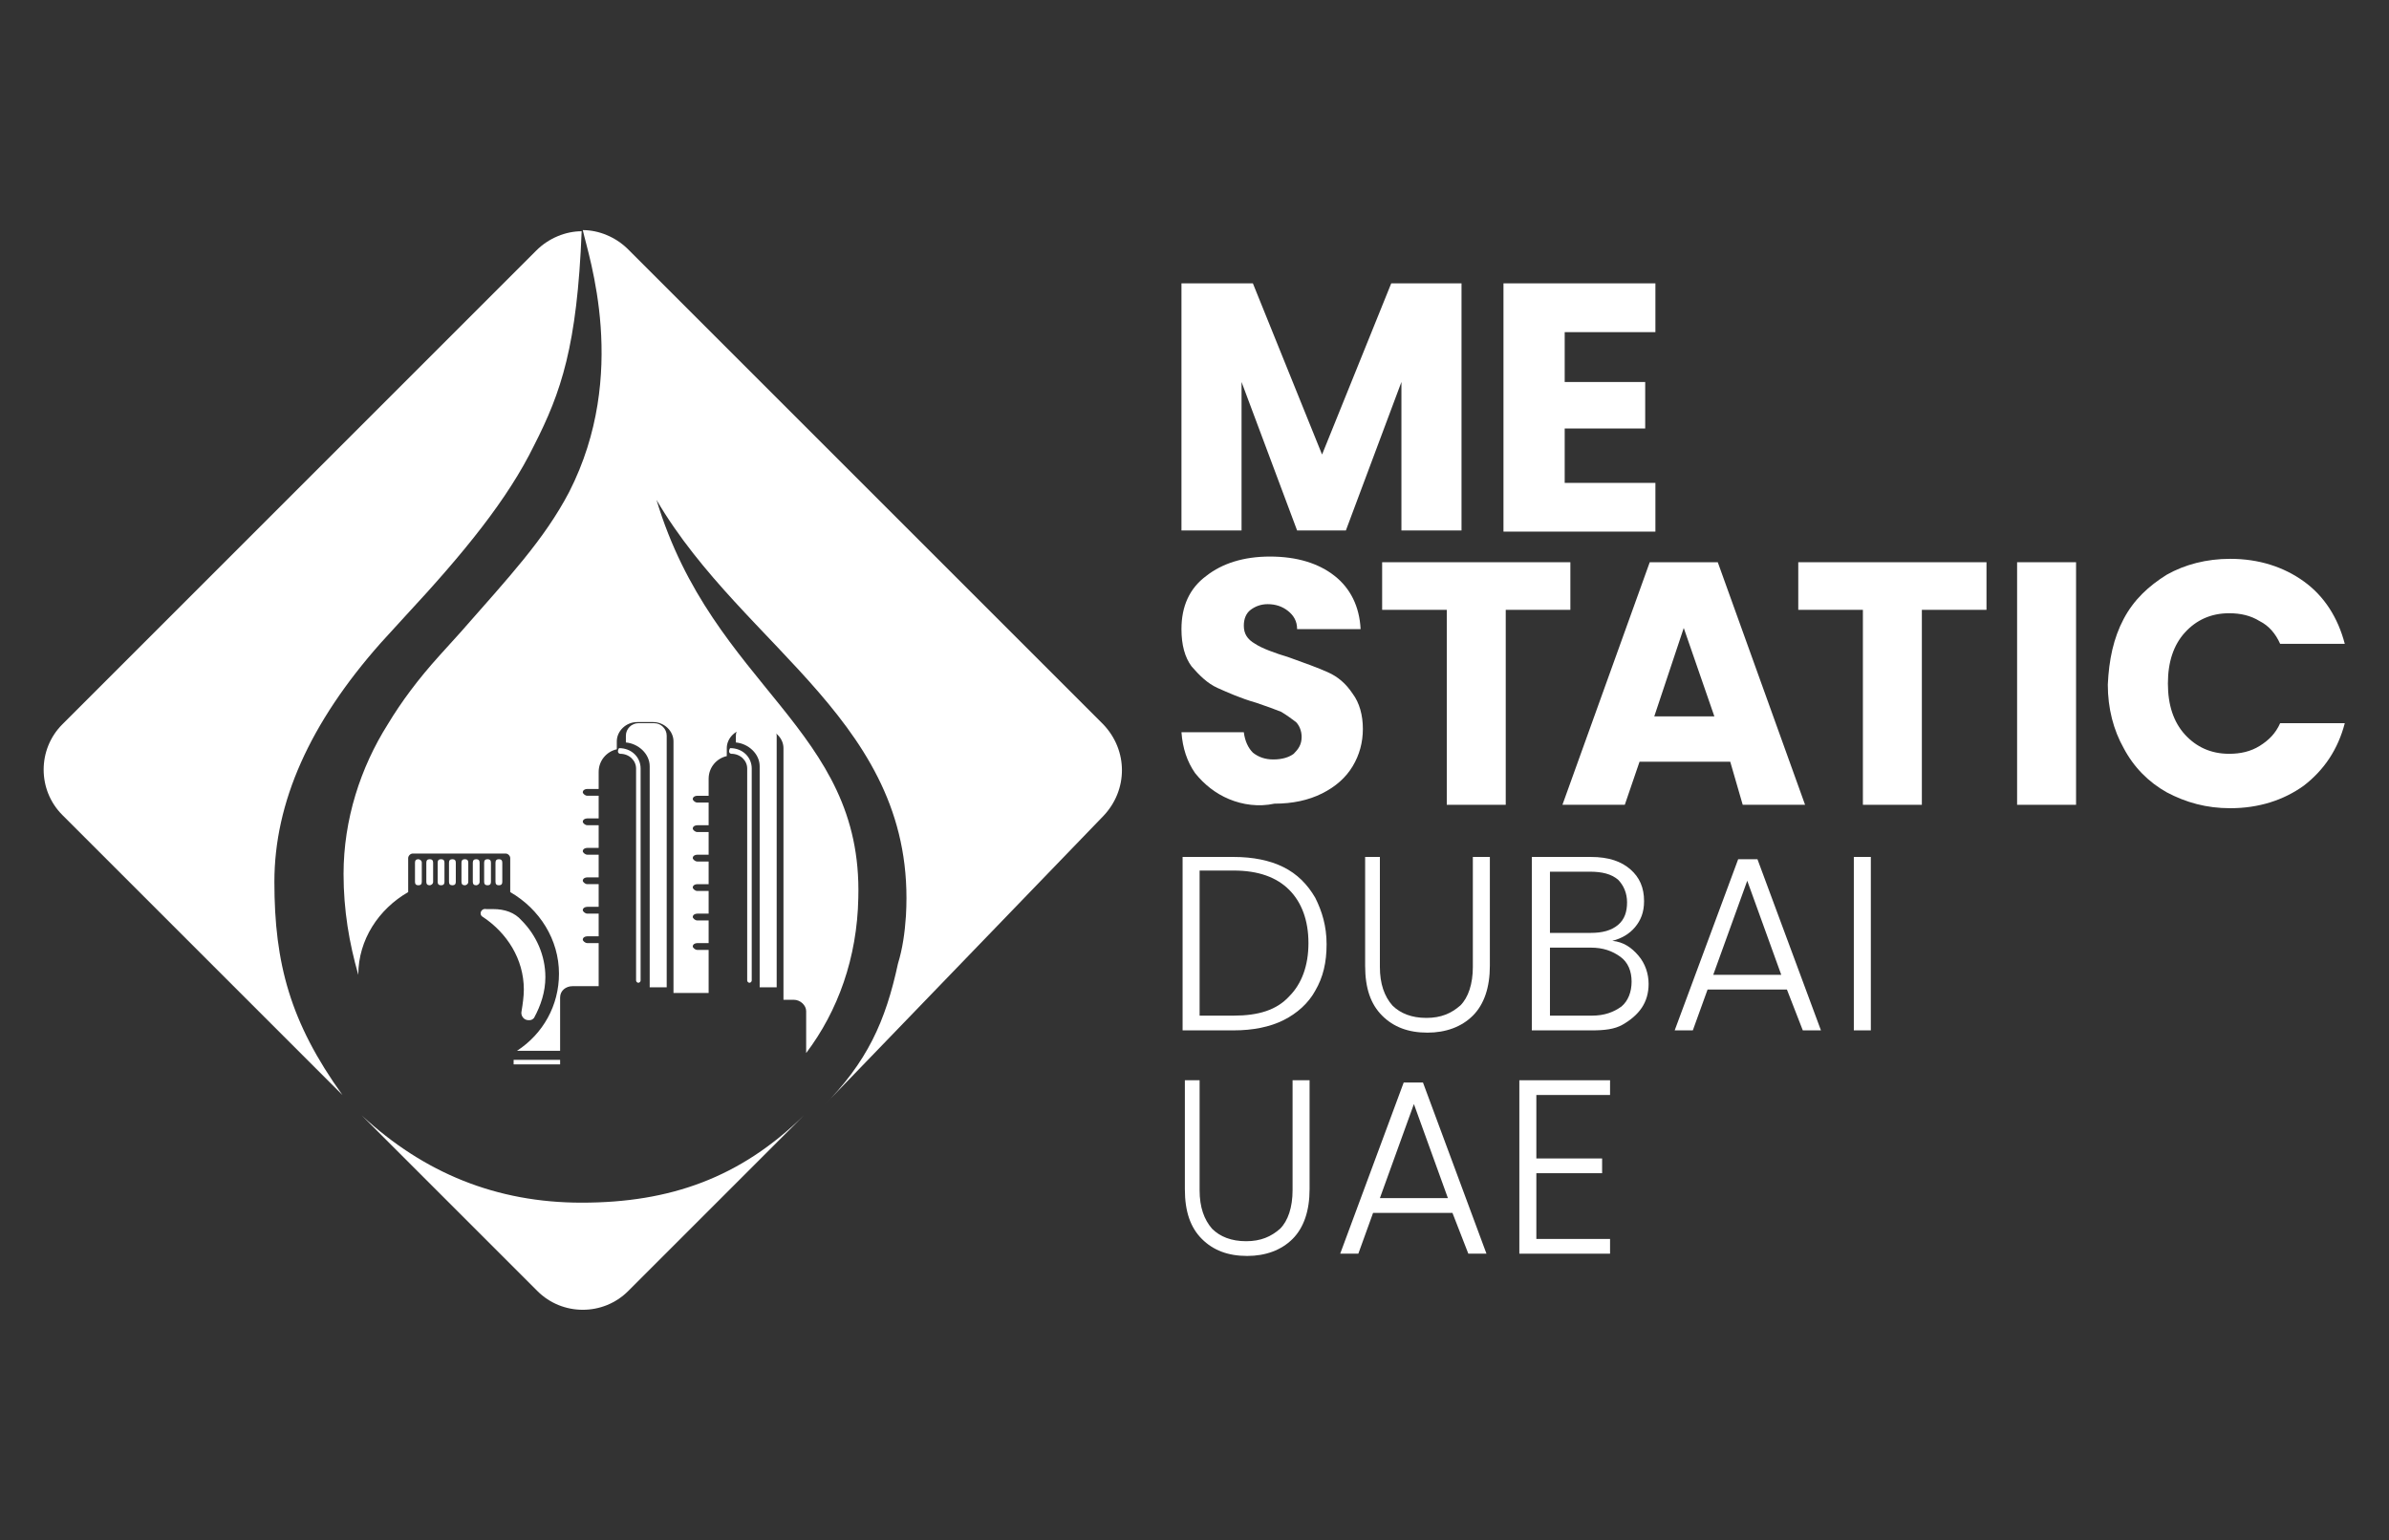<?xml version="1.0" encoding="utf-8"?>
<!-- Generator: Adobe Illustrator 24.0.1, SVG Export Plug-In . SVG Version: 6.00 Build 0)  -->
<svg version="1.1" id="Layer_1" xmlns="http://www.w3.org/2000/svg" xmlns:xlink="http://www.w3.org/1999/xlink" x="0px" y="0px"
	 viewBox="0 0 210.7 135.9" style="enable-background:new 0 0 210.7 135.9;" xml:space="preserve">
<rect x="0" y="0" width="210.7" height="135.9" fill="#333333" stroke="none"/>
<style type="text/css">
	.st0{fill:#FFFFFF;}
</style>
<g>
	<g>
		<path class="st0" d="M24.2,77.8c0-7,3.1-14,9.4-21.1l2.1-2.3C41,48.7,44.8,44,47.1,39.3c2.4-4.7,3.8-8.8,4.2-18.9
			c-1.4,0-2.9,0.6-4,1.7L5.5,63.9c-2.2,2.2-2.2,5.8,0,8l24.7,24.7C25.6,90.2,24.2,85,24.2,77.8"/>
		<path class="st0" d="M51.3,106.1c-7.5,0-13.9-2.6-19.4-7.7l15.5,15.5c2.2,2.2,5.8,2.2,8,0l15.5-15.5
			C65.3,103.9,59.1,106.1,51.3,106.1"/>
		<path class="st0" d="M42.6,80.9c2.1,1.4,3.6,3.7,3.6,6.4c0,0.6-0.1,1.3-0.2,1.9c-0.1,0.4,0.2,0.8,0.6,0.8h0.1
			c0.2,0,0.3-0.1,0.4-0.2c0.6-1.1,1-2.3,1-3.6c0-1.9-0.8-3.7-2.1-5c-0.6-0.7-1.5-1-2.5-1h-0.6C42.4,80.1,42.2,80.7,42.6,80.9"/>
		<path class="st0" d="M44.3,77.8v-1.7c0-0.2-0.1-0.3-0.3-0.3c-0.2,0-0.3,0.1-0.3,0.3v1.7c0,0.2,0.1,0.3,0.3,0.3
			C44.2,78.1,44.3,78,44.3,77.8"/>
		<path class="st0" d="M43.3,77.8v-1.7c0-0.2-0.1-0.3-0.3-0.3c-0.2,0-0.3,0.1-0.3,0.3v1.7c0,0.2,0.1,0.3,0.3,0.3
			C43.2,78.1,43.3,78,43.3,77.8"/>
		<path class="st0" d="M42.3,77.8v-1.7c0-0.2-0.1-0.3-0.3-0.3c-0.2,0-0.3,0.1-0.3,0.3v1.7c0,0.2,0.1,0.3,0.3,0.3
			C42.1,78.1,42.3,78,42.3,77.8"/>
		<path class="st0" d="M38.2,77.8v-1.7c0-0.2-0.1-0.3-0.3-0.3c-0.2,0-0.3,0.1-0.3,0.3v1.7c0,0.2,0.1,0.3,0.3,0.3
			C38,78.1,38.2,78,38.2,77.8"/>
		<path class="st0" d="M39.2,77.8v-1.7c0-0.2-0.1-0.3-0.3-0.3c-0.2,0-0.3,0.1-0.3,0.3v1.7c0,0.2,0.1,0.3,0.3,0.3
			C39.1,78.1,39.2,78,39.2,77.8"/>
		<path class="st0" d="M41.3,77.8v-1.7c0-0.2-0.1-0.3-0.3-0.3c-0.2,0-0.3,0.1-0.3,0.3v1.7c0,0.2,0.1,0.3,0.3,0.3
			C41.1,78.1,41.3,78,41.3,77.8"/>
		<path class="st0" d="M40.2,77.8v-1.7c0-0.2-0.1-0.3-0.3-0.3c-0.2,0-0.3,0.1-0.3,0.3v1.7c0,0.2,0.1,0.3,0.3,0.3
			C40.1,78.1,40.2,78,40.2,77.8"/>
		<path class="st0" d="M36.9,75.8c-0.2,0-0.3,0.1-0.3,0.3v1.7c0,0.2,0.1,0.3,0.3,0.3c0.2,0,0.3-0.1,0.3-0.3v-1.7
			C37.2,75.9,37,75.8,36.9,75.8"/>
		<path class="st0" d="M97.3,63.9L55.4,22c-1.1-1.1-2.6-1.7-4-1.7c0.5,2.3,4.1,12.7-1.2,23.1c-2.2,4.2-5.3,7.5-9.6,12.4l-1.9,2.1
			c-1.8,2-3.3,4-4.5,6c-2.4,3.8-3.9,8.4-3.9,13.2c0,3.2,0.5,6.1,1.3,8.9c0-3.1,1.8-5.8,4.4-7.3v-3c0-0.2,0.2-0.4,0.4-0.4h8.2
			c0.2,0,0.4,0.2,0.4,0.4v3c2.6,1.5,4.3,4.2,4.3,7.2c0,2.8-1.4,5.3-3.7,6.8h3.8v-4.7c0-0.6,0.5-1,1.1-1h2.3v-3.8h-1
			c-0.2,0-0.4-0.2-0.4-0.3c0-0.2,0.2-0.3,0.4-0.3h1v-2h-1c-0.2,0-0.4-0.2-0.4-0.3c0-0.2,0.2-0.3,0.4-0.3h1v-2h-1
			c-0.2,0-0.4-0.2-0.4-0.3c0-0.2,0.2-0.3,0.4-0.3h1v-2h-1c-0.2,0-0.4-0.2-0.4-0.3c0-0.2,0.2-0.3,0.4-0.3h1v-2h-1
			c-0.2,0-0.4-0.2-0.4-0.3c0-0.2,0.2-0.3,0.4-0.3h1v-2h-1c-0.2,0-0.4-0.2-0.4-0.3c0-0.2,0.2-0.3,0.4-0.3h1v-1.5c0-1,0.7-1.8,1.6-2
			v-0.7c0-0.9,0.8-1.7,1.8-1.7h1.4c1,0,1.8,0.8,1.8,1.7v22.2h3.1v-3.8h-1c-0.2,0-0.4-0.2-0.4-0.3c0-0.2,0.2-0.3,0.4-0.3h1v-2h-1
			c-0.2,0-0.4-0.2-0.4-0.3c0-0.2,0.2-0.3,0.4-0.3h1v-2h-1c-0.2,0-0.4-0.2-0.4-0.3c0-0.2,0.2-0.3,0.4-0.3h1v-2h-1
			c-0.2,0-0.4-0.2-0.4-0.3c0-0.2,0.2-0.3,0.4-0.3h1v-2h-1c-0.2,0-0.4-0.2-0.4-0.3c0-0.2,0.2-0.3,0.4-0.3h1v-2h-1
			c-0.2,0-0.4-0.2-0.4-0.3c0-0.2,0.2-0.3,0.4-0.3h1v-1.5c0-1,0.7-1.8,1.6-2v-0.7c0-0.9,0.8-1.7,1.8-1.7h1.4c1,0,1.8,0.8,1.8,1.7
			v22.2H70c0.6,0,1.1,0.5,1.1,1v3.7c2.8-3.7,4.5-8.4,4.6-13.7c0.4-15-12.8-18.5-17.8-35.1c0,0,0,0,0,0c7.8,13.3,23,19.7,22,36.7
			c-0.1,1.5-0.3,2.9-0.7,4.2c-1.1,5.1-2.7,8.7-6.7,12.7L97.3,72C99.5,69.7,99.5,66.2,97.3,63.9"/>
		<rect x="45.3" y="93.5" class="st0" width="4.1" height="0.4"/>
		<path class="st0" d="M64.3,66.3c0,0.1,0.1,0.2,0.2,0.2c0.8,0,1.4,0.6,1.4,1.3v18.7c0,0.1,0.1,0.2,0.2,0.2c0.1,0,0.2-0.1,0.2-0.2
			V67.8c0-1-0.8-1.8-1.9-1.8C64.4,66,64.3,66.1,64.3,66.3"/>
		<path class="st0" d="M58.8,87.1V64.9c0-0.6-0.5-1.1-1.1-1.1h-1.4c-0.6,0-1.1,0.5-1.1,1.1v0.6c1.1,0.1,2.1,1,2.1,2.1v19.5H58.8z"/>
		<path class="st0" d="M54.5,66.3c0,0.1,0.1,0.2,0.2,0.2c0.8,0,1.4,0.6,1.4,1.3v18.7c0,0.1,0.1,0.2,0.2,0.2c0.1,0,0.2-0.1,0.2-0.2
			V67.8c0-1-0.8-1.8-1.9-1.8C54.6,66,54.5,66.1,54.5,66.3"/>
		<path class="st0" d="M68.5,87.1V64.9c0-0.6-0.5-1.1-1.1-1.1H66c-0.6,0-1.1,0.5-1.1,1.1v0.6c1.1,0.1,2.1,1,2.1,2.1v19.5H68.5z"/>
	</g>
	<g>
		<path class="st0" d="M128.9,25v21.8h-5.3V33.7l-4.9,13.1h-4.3l-4.9-13.1v13.1h-5.3V25h6.3l6.1,15.1l6.1-15.1H128.9z"/>
		<path class="st0" d="M138,29.3v4.4h7.1v4.1H138v4.8h8v4.3h-13.4V25h13.4v4.3H138z"/>
	</g>
	<g>
		<path class="st0" d="M108.4,70.5c-1.2-0.5-2.2-1.3-3-2.3c-0.7-1-1.1-2.2-1.2-3.6h5.5c0.1,0.8,0.4,1.4,0.8,1.8
			c0.5,0.4,1.1,0.6,1.8,0.6c0.8,0,1.4-0.2,1.8-0.5c0.4-0.4,0.7-0.8,0.7-1.5c0-0.5-0.2-1-0.5-1.3c-0.4-0.3-0.8-0.6-1.3-0.9
			c-0.5-0.2-1.3-0.5-2.2-0.8c-1.4-0.4-2.5-0.9-3.4-1.3c-0.9-0.4-1.6-1.1-2.3-1.9c-0.6-0.8-0.9-1.9-0.9-3.3c0-2,0.7-3.6,2.2-4.7
			c1.4-1.1,3.3-1.7,5.6-1.7c2.4,0,4.3,0.6,5.7,1.7c1.4,1.1,2.2,2.7,2.3,4.7h-5.6c0-0.7-0.3-1.2-0.8-1.6c-0.5-0.4-1.1-0.6-1.8-0.6
			c-0.6,0-1.1,0.2-1.5,0.5c-0.4,0.3-0.6,0.8-0.6,1.4c0,0.7,0.3,1.2,1,1.6c0.6,0.4,1.7,0.8,3,1.2c1.4,0.5,2.5,0.9,3.4,1.3
			c0.9,0.4,1.6,1,2.2,1.9c0.6,0.8,0.9,1.9,0.9,3.1c0,1.2-0.3,2.3-0.9,3.3c-0.6,1-1.5,1.8-2.7,2.4c-1.2,0.6-2.6,0.9-4.2,0.9
			C111,71.2,109.6,71,108.4,70.5z"/>
		<path class="st0" d="M138.5,49.6v4.2h-5.7V71h-5.2V53.8h-5.7v-4.2H138.5z"/>
		<path class="st0" d="M152.6,67.2h-8l-1.3,3.8h-5.5l7.7-21.4h6l7.7,21.4h-5.5L152.6,67.2z M151.2,63.2l-2.7-7.8l-2.6,7.8H151.2z"/>
		<path class="st0" d="M175.2,49.6v4.2h-5.7V71h-5.2V53.8h-5.7v-4.2H175.2z"/>
		<path class="st0" d="M183.1,49.6V71h-5.2V49.6H183.1z"/>
		<path class="st0" d="M187.3,54.6c0.9-1.7,2.2-2.9,3.8-3.9c1.6-0.9,3.5-1.4,5.6-1.4c2.5,0,4.7,0.7,6.5,2c1.8,1.3,3,3.2,3.6,5.5
			h-5.7c-0.4-0.9-1-1.6-1.8-2c-0.8-0.5-1.7-0.7-2.7-0.7c-1.6,0-2.9,0.6-3.9,1.7c-1,1.1-1.5,2.6-1.5,4.5c0,1.9,0.5,3.4,1.5,4.5
			c1,1.1,2.3,1.7,3.9,1.7c1,0,1.9-0.2,2.7-0.7c0.8-0.5,1.4-1.1,1.8-2h5.7c-0.6,2.3-1.8,4.1-3.6,5.5c-1.8,1.3-4,2-6.5,2
			c-2.1,0-3.9-0.5-5.6-1.4c-1.6-0.9-2.9-2.2-3.8-3.9c-0.9-1.6-1.4-3.5-1.4-5.6C186,58.2,186.4,56.3,187.3,54.6z"/>
	</g>
	<g>
		<path class="st0" d="M113.2,76.5c1.2,0.6,2.1,1.5,2.8,2.7c0.6,1.2,1,2.5,1,4.1c0,1.6-0.3,2.9-1,4.1c-0.6,1.1-1.6,2-2.8,2.6
			c-1.2,0.6-2.7,0.9-4.4,0.9h-4.5V75.6h4.5C110.5,75.6,112,75.9,113.2,76.5z M113.7,87.9c1.1-1.1,1.7-2.7,1.7-4.7
			c0-2-0.6-3.6-1.7-4.7c-1.1-1.1-2.7-1.7-4.9-1.7h-3v12.8h3C111,89.6,112.6,89.1,113.7,87.9z"/>
		<path class="st0" d="M121.7,75.6v9.7c0,1.5,0.4,2.6,1.1,3.4c0.7,0.7,1.7,1.1,3,1.1c1.3,0,2.2-0.4,3-1.1c0.7-0.7,1.1-1.9,1.1-3.4
			v-9.7h1.5v9.6c0,1.9-0.5,3.4-1.5,4.4c-1,1-2.4,1.5-4,1.5c-1.7,0-3-0.5-4-1.5c-1-1-1.5-2.4-1.5-4.4v-9.6H121.7z"/>
		<path class="st0" d="M144.5,84.3c0.6,0.7,0.9,1.6,0.9,2.5c0,0.8-0.2,1.5-0.6,2.1c-0.4,0.6-1,1.1-1.7,1.5c-0.7,0.4-1.6,0.5-2.7,0.5
			h-5.3V75.6h5.2c1.6,0,2.7,0.4,3.5,1.1c0.8,0.7,1.2,1.6,1.2,2.8c0,1-0.3,1.7-0.8,2.3c-0.5,0.6-1.2,1-2,1.2
			C143.2,83.1,143.9,83.6,144.5,84.3z M136.7,82.3h3.6c1,0,1.8-0.2,2.4-0.7c0.6-0.5,0.8-1.2,0.8-2c0-0.8-0.3-1.5-0.8-2
			c-0.6-0.5-1.4-0.7-2.5-0.7h-3.5V82.3z M143,88.8c0.6-0.5,0.9-1.3,0.9-2.2c0-0.9-0.3-1.7-1-2.2c-0.7-0.5-1.5-0.8-2.6-0.8h-3.6v6
			h3.7C141.5,89.6,142.3,89.3,143,88.8z"/>
		<path class="st0" d="M157.6,87.3h-7l-1.3,3.6h-1.6l5.6-15.1h1.7l5.6,15.1h-1.6L157.6,87.3z M157.1,86l-3-8.3l-3,8.3H157.1z"/>
		<path class="st0" d="M165,75.6v15.3h-1.5V75.6H165z"/>
		<path class="st0" d="M105.8,95.3v9.7c0,1.5,0.4,2.6,1.1,3.4c0.7,0.7,1.7,1.1,3,1.1c1.3,0,2.2-0.4,3-1.1c0.7-0.7,1.1-1.9,1.1-3.4
			v-9.7h1.5v9.6c0,1.9-0.5,3.4-1.5,4.4c-1,1-2.4,1.5-4,1.5c-1.7,0-3-0.5-4-1.5c-1-1-1.5-2.4-1.5-4.4v-9.6H105.8z"/>
		<path class="st0" d="M128.1,107h-7l-1.3,3.6h-1.6l5.6-15.1h1.7l5.6,15.1h-1.6L128.1,107z M127.7,105.7l-3-8.3l-3,8.3H127.7z"/>
		<path class="st0" d="M135.5,96.5v5.7h5.8v1.3h-5.8v5.8h6.5v1.3h-8V95.3h8v1.3H135.5z"/>
	</g>
</g>
</svg>

